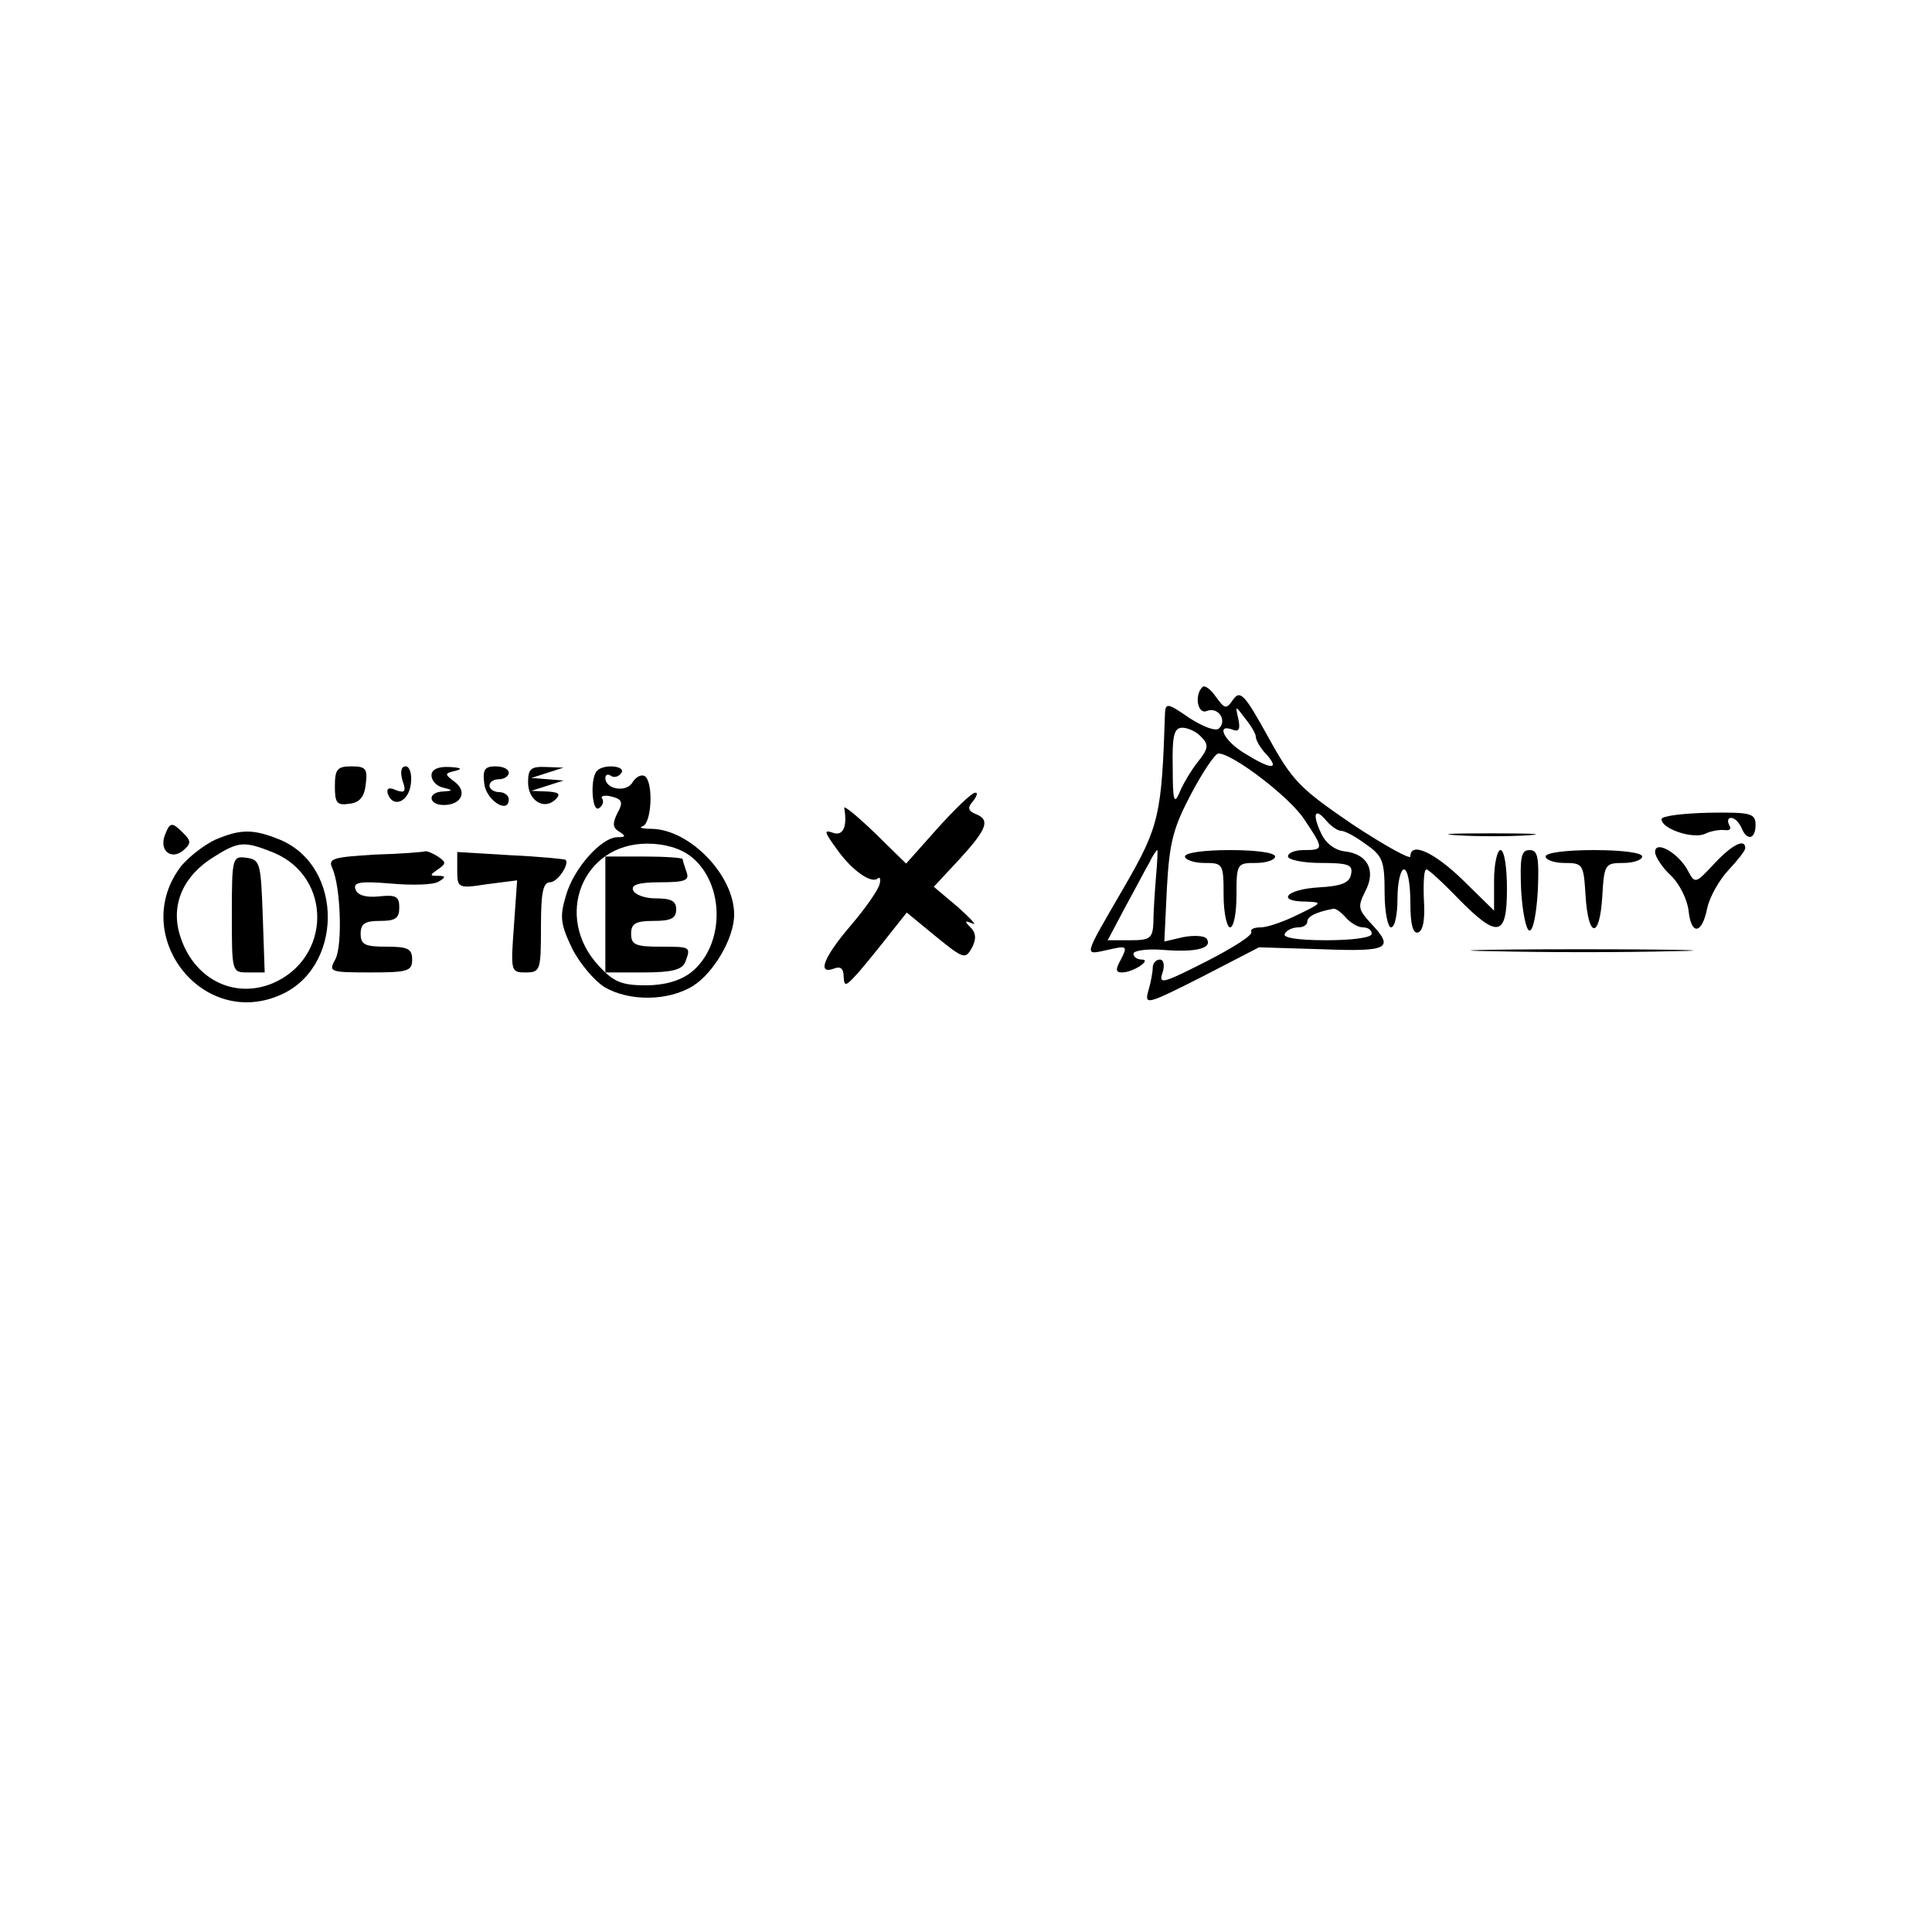 <?xml version="1.0" standalone="no"?>
<!DOCTYPE svg PUBLIC "-//W3C//DTD SVG 20010904//EN"
 "http://www.w3.org/TR/2001/REC-SVG-20010904/DTD/svg10.dtd">
<svg version="1.0" xmlns="http://www.w3.org/2000/svg"
 width="300pt" height="300pt" viewBox="0 0 300 300"
 preserveAspectRatio="xMidYMid meet">
<g transform="translate(0,300) scale(0.1,-0.1)"
fill="#000000" stroke="none">
<path d="M1867 1933 c-13 -13 -7 -43 7 -37 17 7 32 -14 19 -27 -5 -5 -24 2
-46 16 -33 23 -37 24 -38 8 -5 -158 -9 -176 -62 -268 -66 -114 -65 -108 -27
-100 30 7 31 6 21 -14 -9 -16 -9 -21 1 -21 18 0 47 20 31 20 -7 0 -13 4 -13 9
0 5 21 8 46 6 50 -4 77 2 68 17 -3 5 -19 6 -36 3 l-30 -7 4 84 c4 71 10 93 38
146 18 34 37 62 42 62 22 0 111 -68 133 -102 31 -46 31 -48 0 -48 -14 0 -25
-4 -25 -10 0 -5 23 -10 51 -10 43 0 50 -3 47 -17 -2 -14 -15 -19 -51 -21 -50
-3 -66 -22 -19 -22 26 -1 25 -2 -12 -20 -22 -11 -48 -20 -58 -20 -11 0 -17 -3
-15 -7 3 -5 -29 -25 -70 -46 -67 -34 -74 -36 -68 -18 4 12 2 21 -4 21 -6 0
-11 -6 -11 -12 0 -7 -3 -24 -7 -37 -6 -22 -2 -21 83 22 l89 46 98 -3 c104 -4
113 1 75 41 -19 21 -20 25 -8 49 17 32 4 58 -32 62 -16 2 -30 13 -37 29 -14
30 -9 40 9 18 7 -8 17 -15 22 -15 6 0 23 -9 39 -21 26 -18 29 -26 29 -75 0
-30 5 -54 10 -54 6 0 10 20 10 45 0 25 5 45 10 45 6 0 10 -23 10 -51 0 -35 4
-49 12 -47 8 3 11 21 9 51 -1 26 0 47 4 47 3 0 25 -20 49 -45 62 -63 76 -60
76 15 0 33 -4 60 -10 60 -5 0 -10 -21 -10 -47 l0 -47 -48 47 c-44 43 -82 61
-82 37 0 -5 -40 17 -90 50 -82 56 -93 67 -131 136 -36 65 -43 73 -54 58 -11
-16 -13 -15 -27 4 -8 12 -18 19 -21 15z m83 -77 c0 -5 7 -18 17 -28 21 -24 6
-23 -34 2 -32 19 -46 47 -19 37 10 -4 12 1 9 16 -5 22 -5 22 10 2 9 -11 17
-24 17 -29z m-85 0 c12 -12 12 -18 -5 -39 -11 -14 -24 -36 -29 -49 -8 -18 -10
-10 -10 40 -1 50 2 62 15 62 8 0 22 -6 29 -14z m-70 -218 c-2 -24 -4 -55 -4
-70 -1 -25 -5 -28 -36 -28 l-35 0 27 51 c16 29 32 60 38 70 5 11 11 19 12 19
1 0 0 -19 -2 -42z m295 -63 c7 -8 19 -15 26 -15 8 0 14 -4 14 -10 0 -6 -30
-10 -71 -10 -44 0 -68 4 -64 10 3 6 13 10 21 10 8 0 14 4 14 9 0 8 14 15 41
20 4 0 12 -6 19 -14z"/>
<path d="M520 1779 c0 -26 3 -30 23 -27 16 2 23 11 25 31 3 23 0 27 -22 27
-22 0 -26 -4 -26 -31z"/>
<path d="M625 1788 c6 -17 4 -20 -10 -15 -11 5 -15 3 -13 -5 8 -24 33 -13 36
15 2 15 -2 27 -8 27 -7 0 -9 -8 -5 -22z"/>
<path d="M670 1796 c0 -8 8 -17 18 -19 16 -4 16 -5 0 -6 -25 -1 -23 -21 1 -21
28 0 37 21 17 36 -16 12 -16 13 1 17 12 3 9 5 -9 6 -18 1 -28 -4 -28 -13z"/>
<path d="M752 1783 c3 -26 38 -48 38 -24 0 6 -7 11 -15 11 -8 0 -15 5 -15 10
0 6 7 10 15 10 8 0 15 5 15 10 0 6 -9 10 -21 10 -16 0 -20 -5 -17 -27z"/>
<path d="M820 1785 c0 -28 25 -44 43 -26 8 8 5 11 -14 12 l-24 1 25 8 25 8
-25 2 -25 2 25 8 25 8 -27 1 c-24 1 -28 -3 -28 -24z"/>
<path d="M927 1803 c-11 -11 -8 -65 3 -58 6 4 8 10 5 15 -3 4 4 6 15 3 16 -4
18 -9 9 -25 -8 -16 -8 -23 2 -29 11 -7 11 -9 -2 -9 -25 0 -68 -48 -80 -90 -10
-33 -9 -44 9 -82 12 -24 35 -51 51 -61 38 -22 98 -22 137 2 32 20 64 74 64
111 0 61 -69 132 -128 133 -15 0 -21 2 -14 4 14 5 17 69 3 78 -6 3 -14 -2 -19
-10 -9 -16 -42 -11 -42 7 0 5 4 7 9 3 5 -3 12 -1 16 5 7 11 -28 14 -38 3z
m146 -133 c53 -42 53 -138 0 -180 -17 -13 -41 -20 -70 -20 -37 0 -50 5 -73 30
-71 76 -26 190 75 190 27 0 51 -7 68 -20z"/>
<path d="M940 1580 l0 -90 59 0 c44 0 60 4 65 16 9 24 9 24 -39 24 -38 0 -45
3 -45 20 0 16 7 20 35 20 27 0 35 4 35 18 0 13 -8 17 -32 17 -17 0 -33 6 -35
13 -3 8 9 12 42 12 39 0 46 3 41 16 -3 9 -6 18 -6 20 0 2 -27 4 -60 4 l-60 0
0 -90z"/>
<path d="M1456 1714 l-49 -55 -49 48 c-27 26 -49 44 -47 38 5 -29 -2 -44 -18
-38 -14 5 -13 1 6 -25 23 -33 54 -55 64 -46 3 3 5 -1 3 -8 -1 -8 -21 -37 -44
-64 -43 -50 -54 -78 -27 -68 10 4 15 0 15 -12 1 -17 3 -16 23 6 12 14 34 41
48 59 l27 34 45 -37 c43 -35 46 -36 56 -18 7 13 7 23 -2 32 -10 10 -9 11 3 6
8 -4 -2 7 -22 25 l-38 32 40 43 c43 47 48 61 25 70 -12 5 -13 10 -4 20 6 8 8
14 3 13 -5 0 -31 -25 -58 -55z"/>
<path d="M2580 1728 c0 -15 48 -31 67 -23 10 5 24 7 32 6 7 -1 10 2 6 8 -3 6
-2 11 3 11 6 0 12 -7 16 -15 8 -21 22 -19 22 4 0 18 -7 20 -73 19 -40 -1 -73
-5 -73 -10z"/>
<path d="M256 1703 c-9 -23 9 -39 28 -24 13 11 13 15 1 27 -18 18 -21 18 -29
-3z"/>
<path d="M334 1696 c-17 -8 -40 -26 -52 -40 -82 -105 29 -253 151 -202 100 41
102 200 2 242 -42 17 -61 17 -101 0z m91 -20 c91 -38 90 -164 -2 -203 -61 -25
-124 8 -144 76 -14 47 6 92 54 121 38 24 47 24 92 6z"/>
<path d="M360 1581 c0 -91 0 -91 25 -91 l26 0 -3 88 c-3 82 -4 87 -25 90 -22
3 -23 1 -23 -87z"/>
<path d="M2263 1703 c32 -2 81 -2 110 0 29 2 3 3 -58 3 -60 0 -84 -1 -52 -3z"/>
<path d="M2570 1677 c0 -7 11 -24 24 -36 14 -13 26 -38 28 -55 4 -39 21 -37
29 4 4 18 19 44 33 59 14 15 26 30 26 34 0 16 -21 5 -48 -24 -29 -31 -30 -32
-41 -11 -15 28 -51 48 -51 29z"/>
<path d="M582 1673 c-65 -4 -73 -6 -66 -21 13 -29 16 -119 5 -141 -11 -20 -10
-21 54 -21 58 0 65 2 65 20 0 17 -7 20 -40 20 -33 0 -40 3 -40 20 0 16 7 20
30 20 24 0 30 4 30 21 0 17 -5 20 -32 17 -20 -2 -33 2 -36 11 -4 11 7 13 55 9
33 -3 67 -2 74 3 12 7 11 9 -1 9 -13 0 -13 1 0 10 13 9 13 11 0 20 -8 5 -17 9
-20 8 -3 -1 -38 -4 -78 -5z"/>
<path d="M710 1649 c0 -28 1 -29 46 -22 l47 6 -5 -71 c-5 -70 -5 -72 18 -72
23 0 24 3 24 70 0 53 3 70 14 70 12 0 31 29 24 35 -2 1 -40 5 -85 7 l-83 5 0
-28z"/>
<path d="M1840 1670 c0 -5 14 -10 30 -10 29 0 30 -1 30 -50 0 -27 5 -50 10
-50 6 0 10 23 10 50 0 49 1 50 30 50 17 0 30 5 30 10 0 6 -30 10 -70 10 -40 0
-70 -4 -70 -10z"/>
<path d="M2362 1618 c2 -35 8 -63 13 -63 6 0 11 28 13 63 2 51 0 62 -13 62
-13 0 -15 -11 -13 -62z"/>
<path d="M2400 1670 c0 -5 13 -10 29 -10 29 0 30 -2 33 -50 4 -67 22 -69 26
-2 3 50 4 52 33 52 16 0 29 5 29 10 0 6 -32 10 -75 10 -43 0 -75 -4 -75 -10z"/>
<path d="M2318 1523 c79 -2 205 -2 280 0 75 1 11 3 -143 3 -154 0 -216 -2
-137 -3z"/>
</g>
</svg>
